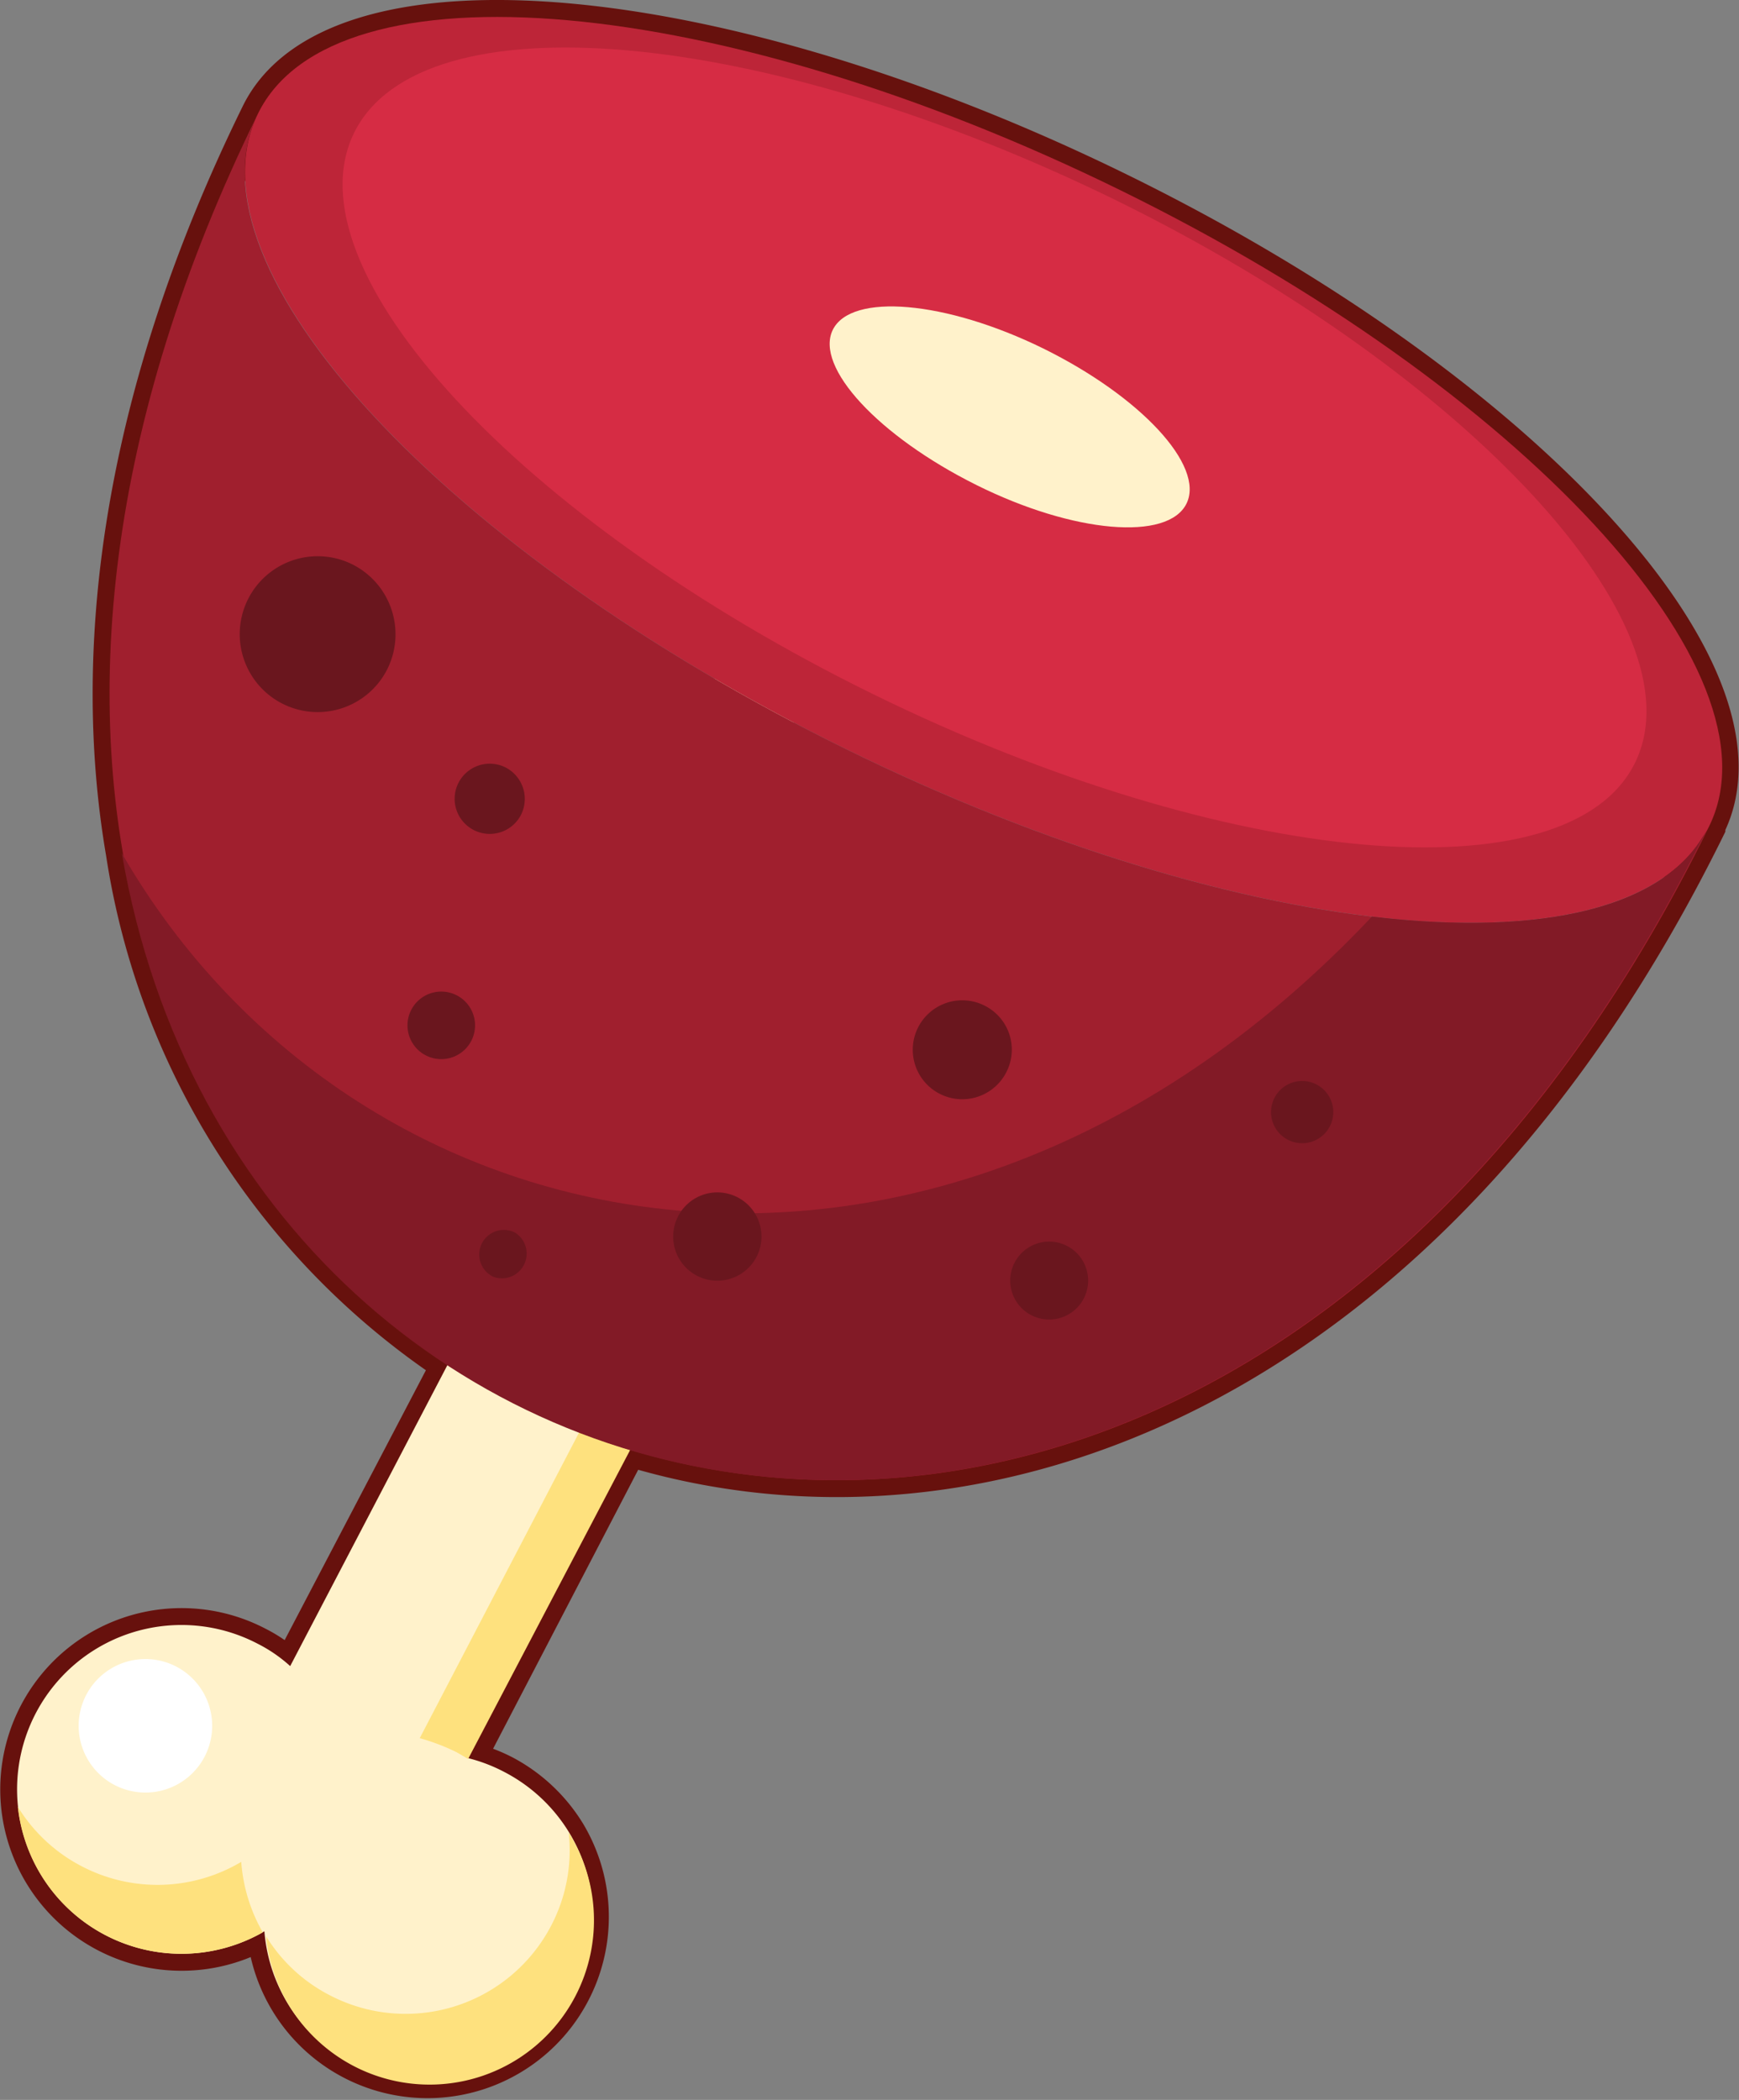 <svg xmlns="http://www.w3.org/2000/svg" viewBox="0 0 65.38 78.95"><rect x="0" y="0" width="65.38" height="78.95" fill="#808080" stroke="none"/><g id="Layer_2" data-name="Layer 2"><g id="Layer_1-2" data-name="Layer 1"><path d="M42.14,7.16C27.08-.24,12.55-1.54,9.7,4.27,4.56,14.74,3.27,24.21,4.62,32.08A28.28,28.28,0,0,0,16.84,51.31L10.91,62.64a5.51,5.51,0,0,0-1.22-.84,6.18,6.18,0,1,0,.19,10.85l.06,0c0,.06,0,.12,0,.18A6.18,6.18,0,1,0,21.38,68.9,6.23,6.23,0,0,0,19,66.65a6.1,6.1,0,0,0-1.38-.52L23.67,54.5c13.21,4,30.1-2.14,40.56-23.38l0-.06C67.11,25.26,57.21,14.56,42.14,7.16Z" style="fill:none;stroke:#67110d;stroke-miterlimit:22.926;stroke-width:1.275px;fill-rule:evenodd"/><path d="M37.65,31a6.18,6.18,0,0,0-6,.14A6.2,6.2,0,1,0,24,37.58L10.91,62.64a5.51,5.51,0,0,0-1.22-.84,6.18,6.18,0,1,0,.25,10.81,6.19,6.19,0,1,0,9-6,6.1,6.1,0,0,0-1.38-.52l13.11-25a6.28,6.28,0,0,0,1.22.84,6.18,6.18,0,0,0,5.73-11Z" style="fill:#fff2cb;fill-rule:evenodd"/><path d="M3.08,70.17A6.14,6.14,0,0,1,.67,67.93a6.19,6.19,0,0,0,9.21,4.72A6.22,6.22,0,0,1,9.07,70,6.16,6.16,0,0,1,3.08,70.17Z" style="fill:#fee17e;fill-rule:evenodd"/><path d="M20.71,72.42A6.17,6.17,0,0,1,12.37,75,6.07,6.07,0,0,1,10,72.79,6.18,6.18,0,1,0,21.38,68.9,6.09,6.09,0,0,1,20.71,72.42Z" style="fill:#fee17e;fill-rule:evenodd"/><path d="M39.39,36.73A6.19,6.19,0,0,1,31,39.34a6.59,6.59,0,0,1-1.22-.84l-14,26.85a7.8,7.8,0,0,1,1.39.53l.43.25,13.11-25a6.28,6.28,0,0,0,1.22.84,6.19,6.19,0,0,0,8.14-8.71A6.12,6.12,0,0,1,39.39,36.73Z" style="fill:#fee17e;fill-rule:evenodd"/><path d="M6.63,62.66a2.51,2.51,0,1,0,1.06,3.39A2.51,2.51,0,0,0,6.63,62.66Z" style="fill:#fff;fill-rule:evenodd"/><path d="M26,26.34a2.51,2.51,0,1,0,1.06,3.39A2.51,2.51,0,0,0,26,26.34Z" style="fill:#fff;fill-rule:evenodd"/><path d="M22.2,30.29a1.54,1.54,0,1,0,.65,2.08A1.54,1.54,0,0,0,22.2,30.29Z" style="fill:#fff;fill-rule:evenodd"/><path d="M34.93,31.3a1.53,1.53,0,1,0,.65,2.07A1.52,1.52,0,0,0,34.93,31.3Z" style="fill:#fff;fill-rule:evenodd"/><path d="M42.14,7.16C27.08-.24,12.55-1.54,9.7,4.27s7.05,16.5,22.12,23.9,29.59,8.7,32.44,2.89S57.21,14.56,42.14,7.16Z" style="fill:#bd2538;fill-rule:evenodd"/><path d="M42,7.55C28.65,1,15.82-.13,13.31,5S19.53,19.57,32.83,26.1,59,33.78,61.48,28.66,55.25,14.08,42,7.55Z" style="fill:#d62c44;fill-rule:evenodd"/><path d="M39.22,13.1C35.55,11.3,32,11,31.31,12.4s1.72,4,5.39,5.83,7.22,2.12,7.91.7S42.89,14.91,39.22,13.1Z" style="fill:#fff2cb;fill-rule:evenodd"/><path d="M31.82,28.17c-15.07-7.4-25-18.1-22.12-23.9-23.09,47,31.46,73.81,54.56,26.8C61.41,36.87,46.88,35.57,31.82,28.17Z" style="fill:#a01f2e;fill-rule:evenodd"/><path d="M51.58,34.46c-16.08,17.06-38,13.19-47-2.38,4.73,27.48,41.69,35.52,59.64-1C62.75,34.14,58,35.22,51.58,34.46Z" style="fill:#821a26;fill-rule:evenodd"/><path d="M13.23,21.21a2.93,2.93,0,1,0,1.34,3.93A2.94,2.94,0,0,0,13.23,21.21Z" style="fill:#6a161e;fill-rule:evenodd"/><path d="M19,28.85a1.32,1.32,0,1,0,.6,1.76A1.33,1.33,0,0,0,19,28.85Z" style="fill:#6a161e;fill-rule:evenodd"/><path d="M17.15,37.41a1.27,1.27,0,1,0,.58,1.7A1.27,1.27,0,0,0,17.15,37.41Z" style="fill:#6a161e;fill-rule:evenodd"/><path d="M37,37.8a1.86,1.86,0,1,0,.85,2.48A1.85,1.85,0,0,0,37,37.8Z" style="fill:#6a161e;fill-rule:evenodd"/><path d="M27.7,45a1.66,1.66,0,1,0,.76,2.22A1.66,1.66,0,0,0,27.7,45Z" style="fill:#6a161e;fill-rule:evenodd"/><path d="M49.49,40.77A1.17,1.17,0,1,0,50,42.34,1.17,1.17,0,0,0,49.49,40.77Z" style="fill:#6a161e;fill-rule:evenodd"/><path d="M40.09,46.83a1.46,1.46,0,1,0-1.29,2.63,1.46,1.46,0,0,0,1.29-2.63Z" style="fill:#6a161e;fill-rule:evenodd"/><path d="M18.11,46.76A.93.93,0,0,0,18.54,48a.93.93,0,0,0,.82-1.66A.93.93,0,0,0,18.11,46.76Z" style="fill:#6a161e;fill-rule:evenodd"/></g></g></svg>